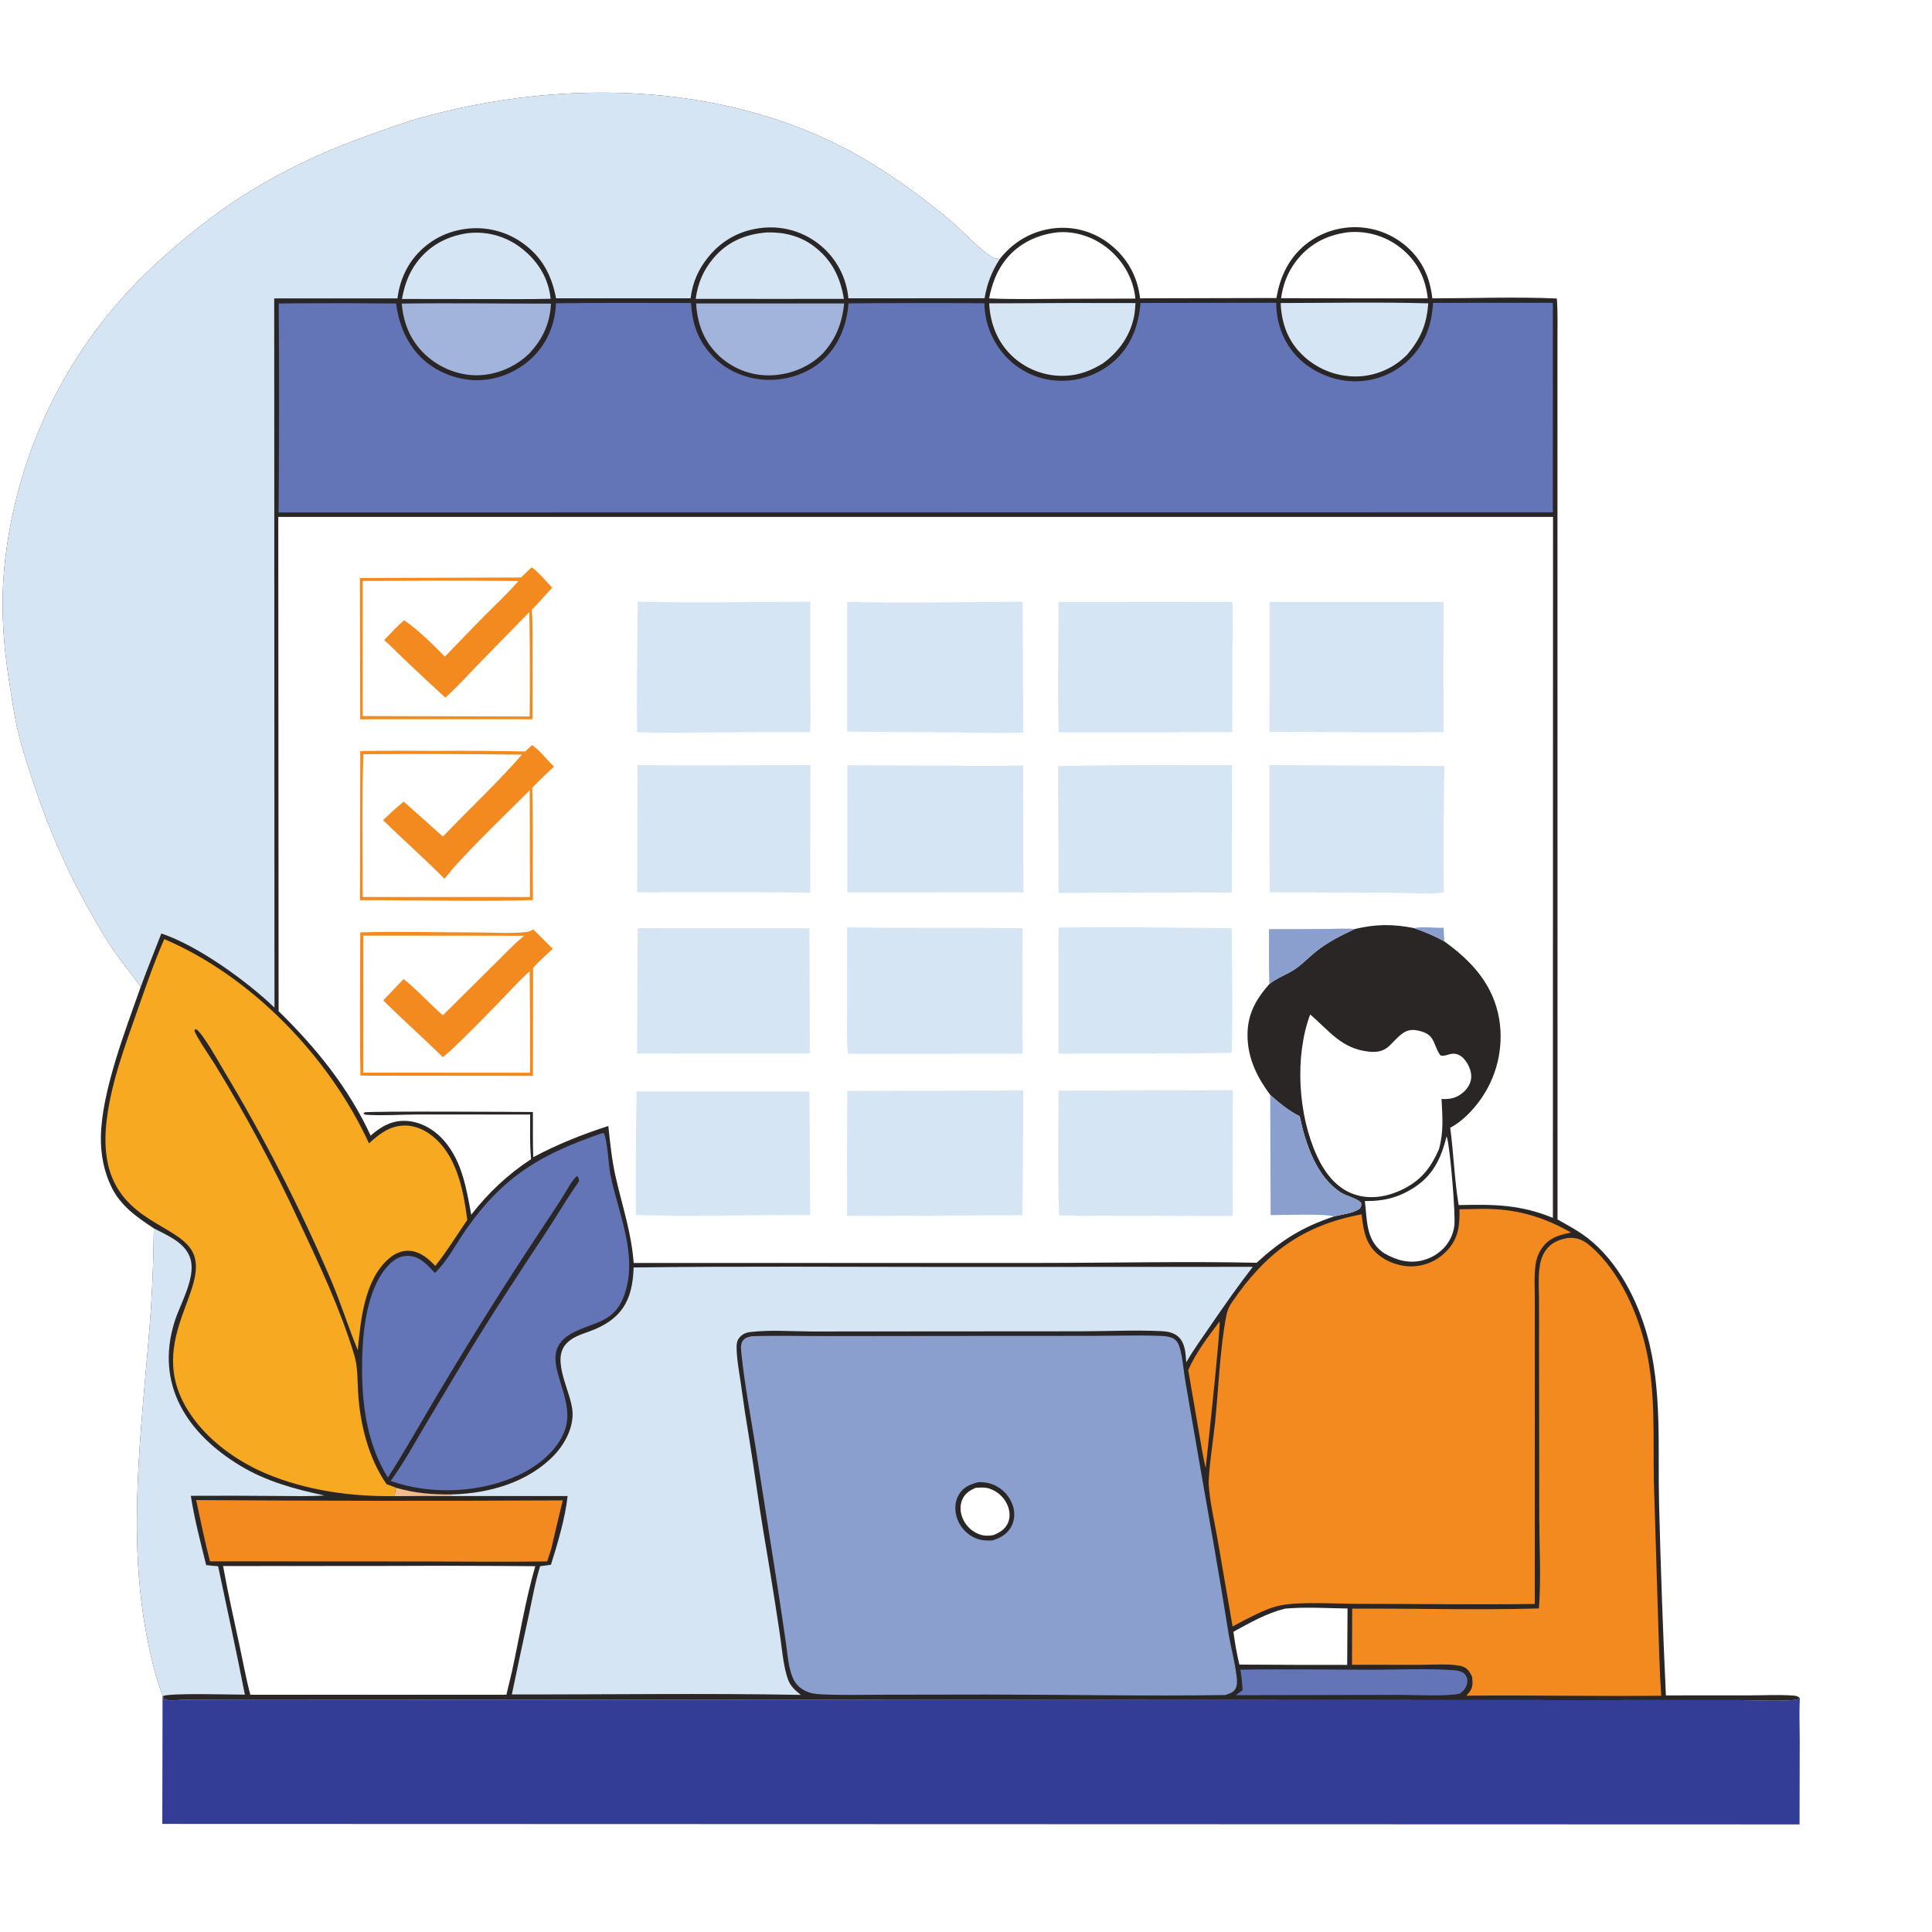<?xml version="1.0" encoding="utf-8" ?>
<svg xmlns="http://www.w3.org/2000/svg" xmlns:xlink="http://www.w3.org/1999/xlink" width="1024" height="1024">
	<path fill="white" d="M0 0L1024 0L1024 1024L0 1024L0 0Z"/>
	<path fill="#343D95" d="M86.155 898.89L86.431 898.93L86.761 900.444C87.337 900.731 87.429 900.814 88.156 900.958C91.262 901.573 95.71 900.836 98.988 900.839L140.17 900.755L285.985 900.9L836.526 901.113L921.072 901.086C927.35 901.083 948.084 901.981 952.688 900.687C953.215 900.539 953.437 900.41 953.962 900.172C953.543 907.701 953.896 915.441 953.891 922.991L953.795 966.979L86.022 966.722L86.155 898.89Z"/>
	<path fill="#2A2626" d="M74.569 523.085C68.916 515.018 62.491 507.628 57.248 499.243C39.784 471.309 27.071 443.724 16.915 412.512C14.28 404.414 11.534 396.313 9.592 388.016C7.647 379.705 6.41 371.173 5.07 362.745C1.541 340.547 0.111 319.362 2.699 296.966Q2.982 294.464 3.314 291.969Q3.647 289.473 4.029 286.985Q4.411 284.496 4.843 282.016Q5.275 279.536 5.756 277.065Q6.238 274.594 6.769 272.133Q7.3 269.672 7.88 267.222Q8.46 264.772 9.088 262.334Q9.717 259.897 10.395 257.472Q11.072 255.047 11.798 252.636Q12.524 250.226 13.298 247.83Q14.072 245.434 14.893 243.055Q15.715 240.675 16.584 238.312Q17.453 235.949 18.37 233.605Q19.286 231.26 20.249 228.934Q21.212 226.607 22.221 224.301Q23.231 221.995 24.286 219.709Q25.341 217.423 26.442 215.159Q27.543 212.895 28.689 210.653Q29.834 208.411 31.025 206.193Q32.215 203.975 33.45 201.781Q34.685 199.587 35.963 197.418Q37.241 195.249 38.562 193.106Q39.884 190.963 41.248 188.847Q42.612 186.731 44.018 184.642Q45.424 182.554 46.871 180.494Q48.319 178.435 49.808 176.404Q51.296 174.374 52.825 172.373Q54.354 170.373 55.922 168.404Q57.491 166.435 59.098 164.497Q60.706 162.56 62.352 160.655Q63.998 158.75 65.682 156.878Q67.365 155.007 69.086 153.169C80.357 141.111 92.856 130.338 105.78 120.097C134.516 97.328 165.973 81.811 200.463 69.882C207.631 67.403 214.816 64.712 222.12 62.661C300.198 40.734 390.277 43.196 461.047 86.062Q472.374 92.999 483.135 100.785Q493.896 108.571 504.027 117.161C510.606 122.826 516.579 129.535 523.476 134.77C525.494 136.301 526.818 136.937 529.349 137.204C529.532 137.224 529.715 137.238 529.899 137.255C537.151 128.064 547.037 122.315 558.764 120.972Q559.761 120.862 560.763 120.801Q561.765 120.74 562.768 120.729Q563.771 120.718 564.774 120.757Q565.777 120.795 566.776 120.884Q567.776 120.972 568.77 121.11Q569.763 121.247 570.749 121.434Q571.735 121.621 572.711 121.857Q573.686 122.092 574.648 122.376Q575.611 122.66 576.558 122.991Q577.505 123.322 578.435 123.699Q579.365 124.077 580.275 124.5Q581.184 124.923 582.072 125.391Q582.96 125.859 583.823 126.37Q584.687 126.881 585.524 127.435Q586.361 127.988 587.169 128.582Q587.978 129.176 588.756 129.81C597.648 137.012 603.002 146.787 604.257 158.123L676.57 157.955C678.425 146.166 683.715 135.611 693.518 128.399Q694.36 127.788 695.232 127.22Q696.103 126.652 697.002 126.127Q697.9 125.603 698.823 125.124Q699.747 124.645 700.693 124.212Q701.639 123.779 702.605 123.394Q703.571 123.008 704.556 122.671Q705.54 122.334 706.539 122.046Q707.539 121.759 708.552 121.521Q709.565 121.283 710.588 121.095Q711.611 120.908 712.643 120.771Q713.674 120.635 714.711 120.55Q715.748 120.465 716.787 120.431Q717.827 120.397 718.867 120.415Q719.907 120.433 720.945 120.502Q721.983 120.572 723.017 120.692Q724.05 120.813 725.076 120.985Q726.073 121.152 727.06 121.367Q728.047 121.582 729.023 121.846Q729.999 122.109 730.96 122.419Q731.922 122.73 732.867 123.087Q733.813 123.444 734.74 123.847Q735.667 124.25 736.573 124.697Q737.479 125.145 738.362 125.636Q739.245 126.127 740.103 126.661Q740.961 127.195 741.792 127.77Q742.623 128.345 743.425 128.96Q744.227 129.574 744.998 130.228Q745.769 130.881 746.507 131.571Q747.246 132.261 747.949 132.987Q748.653 133.712 749.32 134.471Q749.988 135.23 750.617 136.02Q751.247 136.811 751.837 137.631C756.253 143.872 758.272 150.618 759.178 158.135C781.044 158.125 803.326 157.228 825.157 158.217C825.699 165.477 825.485 172.834 825.486 180.113L825.482 214.833L825.497 321.954L825.523 646.345C831.089 649.481 836.758 652.506 841.802 656.456C857.523 668.768 867.828 688.925 873.081 707.824C881.026 736.407 878.609 767.412 879.339 796.761Q880.599 847.699 882.964 898.598L927.577 898.577C935.076 898.567 942.89 898.127 950.364 898.683C951.45 898.764 952.645 898.861 953.483 899.644C953.656 899.807 953.802 899.996 953.962 900.172C953.437 900.41 953.215 900.539 952.688 900.687C948.084 901.981 927.35 901.083 921.072 901.086L836.526 901.113L285.985 900.9L140.17 900.755L98.988 900.839C95.71 900.836 91.262 901.573 88.156 900.958C87.429 900.814 87.337 900.731 86.761 900.444L86.431 898.93L86.155 898.89C85.252 895.663 83.888 892.509 82.959 889.256C80.128 879.352 77.935 869.027 76.326 858.855C67.62 803.826 76.176 748.117 80.04 693.073Q81.329 672.073 81.525 651.034C72.356 645.021 63.797 639.025 58.931 628.844C54.994 620.607 53.337 611.643 53.471 602.544C53.826 578.633 66.504 545.922 74.569 523.085Z"/>
	<path fill="#F1BB8C" d="M209.967 788.546C219.869 791.46 229.383 792.207 239.653 792.068L238.503 792.932Q223.881 792.864 209.26 792.99C209.284 791.337 209.428 790.113 209.967 788.546Z"/>
	<path fill="#F28A20" d="M646.383 700.375C647.08 703.491 639.951 769.808 639.016 778.15C638.29 775.088 637.736 771.989 637.144 768.9L629.781 726.17C633.889 716.769 640.306 708.579 646.383 700.375Z"/>
	<path fill="#6375B7" d="M657.444 884.971C680.648 884.576 703.929 884.968 727.14 884.998C741.379 885.016 756.214 884.204 770.383 885.249C772.634 885.415 775.384 885.817 776.778 887.847C777.552 888.974 777.874 890.185 777.709 891.54C777.359 894.421 775.941 896.016 773.682 897.669C766.849 899.239 749.298 898.29 741.453 898.329L654.983 898.478L658.573 895.833C658.425 892.16 658.011 888.6 657.444 884.971Z"/>
	<path fill="white" d="M681.061 852.615C691.912 851.621 703.32 852.411 714.222 852.536L714.043 882.431L687.044 882.406L656.895 882.268Q654.847 873.649 653.744 864.859C662.623 860.025 671.175 855.086 681.061 852.615Z"/>
	<path fill="white" d="M766.731 602.321C766.793 602.493 766.866 602.663 766.918 602.839C768.641 608.582 771.52 643.384 770.828 649.548C770.515 652.342 769.666 654.919 768.282 657.368C765.365 662.528 760.264 666.3 754.573 667.862C746.974 669.948 740.13 667.993 733.528 664.181Q732.933 663.747 732.349 663.298C723.867 656.722 724.624 646.222 723.407 636.583C732.778 636.685 740.195 635.08 748.31 630.177C759.3 623.538 763.681 614.424 766.731 602.321Z"/>
	<path fill="white" d="M560.286 123.167C569.983 122.266 579.954 125.709 587.404 131.86C595.448 138.502 600.79 147.841 601.759 158.251L565.875 158.356C552.044 158.396 538.05 158.781 524.238 158.165C525.76 150.467 528.285 143.523 533.26 137.346C539.972 129.014 549.779 124.374 560.286 123.167Z"/>
	<path fill="white" d="M713.933 123.17C714.097 123.149 714.261 123.123 714.427 123.108Q715.365 123.019 716.307 122.976Q717.248 122.932 718.191 122.934Q719.133 122.936 720.075 122.984Q721.016 123.031 721.954 123.124Q722.892 123.216 723.824 123.354Q724.757 123.492 725.681 123.675Q726.606 123.857 727.521 124.084Q728.436 124.312 729.338 124.582Q730.241 124.853 731.13 125.167Q732.018 125.481 732.891 125.838Q733.763 126.195 734.618 126.593Q735.472 126.991 736.306 127.43Q737.14 127.869 737.952 128.348Q738.764 128.826 739.552 129.344Q740.34 129.861 741.102 130.416Q741.864 130.97 742.598 131.561C751.111 138.449 755.564 147.362 756.76 158.145L722.25 158.139L679.005 158.042C680.016 150.829 682.353 144.539 686.743 138.688C693.564 129.596 702.791 124.722 713.933 123.17Z"/>
	<path fill="#D6E5F4" d="M247.343 123.654C247.581 123.624 247.818 123.592 248.056 123.565Q249.028 123.455 250.005 123.394Q250.981 123.333 251.959 123.321Q252.938 123.309 253.915 123.347Q254.893 123.384 255.868 123.471Q256.842 123.557 257.811 123.692Q258.78 123.827 259.741 124.011Q260.702 124.195 261.653 124.427Q262.603 124.659 263.541 124.938Q264.478 125.217 265.401 125.543Q266.323 125.869 267.228 126.241Q268.133 126.613 269.018 127.03Q269.903 127.447 270.766 127.908Q271.629 128.369 272.468 128.873Q273.307 129.377 274.119 129.922Q274.932 130.467 275.715 131.053Q276.499 131.638 277.253 132.262C285.486 138.962 290.749 147.77 291.84 158.358C280.661 158.651 269.435 158.496 258.25 158.521L213.051 158.46C214.34 151.413 216.448 145.131 220.73 139.297C227.306 130.338 236.49 125.375 247.343 123.654Z"/>
	<path fill="#D6E5F4" d="M406.388 123.205C415.251 122.928 423.806 124.941 431.019 130.246C440.626 137.312 445.435 146.834 447.256 158.396L411.125 158.428L368.728 158.392C369.881 150.164 372.707 143.309 378.081 136.915C385.517 128.07 395.061 124.114 406.388 123.205Z"/>
	<path fill="#A2B4DC" d="M212.941 160.908C239.29 160.534 265.704 160.965 292.059 160.935C291.422 171.544 287.787 179.465 280.634 187.23Q280.011 187.841 279.363 188.425Q278.715 189.009 278.042 189.565Q277.369 190.121 276.674 190.648Q275.978 191.175 275.26 191.672Q274.543 192.168 273.805 192.634Q273.067 193.099 272.309 193.533Q271.552 193.967 270.777 194.368Q270.002 194.769 269.211 195.136Q268.419 195.504 267.613 195.837Q266.806 196.171 265.986 196.47Q265.167 196.768 264.335 197.032Q263.503 197.296 262.66 197.523Q261.818 197.751 260.967 197.943Q260.115 198.135 259.257 198.29Q258.398 198.445 257.533 198.564Q256.669 198.682 255.8 198.764C245.421 199.675 235.001 196.078 227.053 189.415C218.242 182.029 213.869 172.208 212.941 160.908Z"/>
	<path fill="#A2B4DC" d="M368.967 160.829L447.437 160.849C446.293 171.251 443.145 179.616 436.015 187.404C428.939 194.492 419.213 198.422 409.246 198.905Q408.306 198.952 407.366 198.953Q406.425 198.954 405.485 198.909Q404.545 198.863 403.609 198.772Q402.672 198.681 401.742 198.544Q400.811 198.406 399.888 198.224Q398.965 198.041 398.052 197.813Q397.139 197.586 396.239 197.314Q395.338 197.041 394.452 196.725Q393.566 196.409 392.696 196.05Q391.827 195.691 390.976 195.289Q390.125 194.888 389.295 194.445Q388.464 194.003 387.657 193.52Q386.85 193.037 386.067 192.515Q385.284 191.993 384.528 191.433Q383.771 190.873 383.044 190.277Q382.316 189.681 381.618 189.05C373.276 181.459 369.568 171.895 368.967 160.829Z"/>
	<path fill="#D6E5F4" d="M534.31 160.754Q568.077 160.493 601.844 160.634C601.715 162.532 601.608 164.457 601.311 166.337C599.599 177.169 593.396 186.107 584.695 192.498C578.67 196.256 572.354 198.748 565.195 199.136Q564.248 199.19 563.299 199.199Q562.35 199.207 561.402 199.168Q560.454 199.13 559.509 199.046Q558.564 198.961 557.624 198.83Q556.684 198.7 555.752 198.523Q554.82 198.347 553.897 198.125Q552.975 197.904 552.064 197.637Q551.154 197.37 550.257 197.06Q549.361 196.749 548.48 196.395Q547.6 196.04 546.738 195.644Q545.876 195.247 545.035 194.808Q544.194 194.37 543.375 193.891Q542.556 193.412 541.761 192.893Q540.966 192.375 540.198 191.818Q539.43 191.261 538.689 190.668Q537.949 190.074 537.239 189.445C528.878 181.936 524.836 171.824 524.279 160.761L534.31 160.754Z"/>
	<path fill="#D6E5F4" d="M678.767 160.611C704.804 160.578 730.981 160.039 757.003 160.774C756.188 171.883 753.134 179.227 745.991 187.773Q745.365 188.422 744.709 189.041Q744.053 189.66 743.369 190.247Q742.685 190.835 741.974 191.39Q741.263 191.944 740.527 192.465Q739.791 192.986 739.032 193.472Q738.272 193.958 737.49 194.408Q736.709 194.858 735.907 195.271Q735.106 195.684 734.285 196.059Q733.465 196.434 732.629 196.77Q731.792 197.106 730.94 197.402Q730.089 197.699 729.224 197.955Q728.359 198.212 727.484 198.427Q726.608 198.643 725.723 198.817Q724.839 198.992 723.947 199.124Q723.055 199.257 722.158 199.348Q721.26 199.439 720.36 199.488Q719.36 199.534 718.36 199.531Q717.359 199.528 716.36 199.476Q715.36 199.423 714.365 199.322Q713.37 199.22 712.38 199.07Q711.391 198.919 710.41 198.72Q709.43 198.521 708.46 198.273Q707.491 198.026 706.534 197.731Q705.578 197.437 704.638 197.095Q703.697 196.754 702.774 196.366Q701.852 195.979 700.949 195.546Q700.047 195.114 699.167 194.637Q698.287 194.161 697.432 193.641Q696.577 193.122 695.748 192.561Q694.919 192 694.119 191.399Q693.319 190.798 692.55 190.159Q691.78 189.519 691.043 188.842C682.757 181.239 679.244 171.638 678.767 160.611Z"/>
	<path fill="white" d="M694.416 537.673C704.548 546.332 711.041 555.907 725.576 557.397C735.804 558.445 736.503 552.863 743.285 547.799C745.48 546.16 747.952 545.584 750.646 546.049C761.241 547.88 759.084 553.264 763.426 559.349C765.468 560.11 767.921 558.561 770.067 558.483C772.287 558.402 774.166 559.37 775.677 560.957C778.039 563.438 779.926 567.389 779.789 570.87C779.667 573.935 778.063 576.679 775.829 578.712C772.255 581.965 768.695 582.716 764.03 582.487C764.553 591.891 765.22 599.987 762.67 609.145C758.582 618.437 753.708 625.054 744.495 629.841C736.206 634.148 726.799 636.097 717.749 633.016C708.248 629.781 702.101 621.526 698.046 612.748C688.006 591.014 686.07 560.099 694.416 537.673Z"/>
	<path fill="#F28A20" d="M103.968 795.07Q201.115 795.725 298.262 795.235C296.131 803.783 294.198 812.39 292.173 820.964L290.017 827.586C267.861 827.91 245.666 827.623 223.505 827.606L111.28 827.547C108.519 816.831 106.288 805.891 103.968 795.07Z"/>
	<path fill="#D6E5F4" d="M81.525 651.034C88.849 654.92 98.57 658.68 101.004 667.452C103.787 677.48 95.458 691.072 92.491 700.638C82.176 733.888 99.129 759.74 127.257 776.806C140.983 785.135 156.376 789.348 171.95 792.633C163.656 793.198 155.253 792.924 146.941 792.889Q124.043 792.685 101.145 792.813C103.026 805.062 106.293 817.496 109.281 829.533C111.385 829.764 113.486 830.025 115.602 830.122C120.362 852.797 125.364 875.46 129.784 898.201C123.21 898.202 89.961 897.221 86.431 898.93L86.155 898.89C85.252 895.663 83.888 892.509 82.959 889.256C80.128 879.352 77.935 869.027 76.326 858.855C67.62 803.826 76.176 748.117 80.04 693.073Q81.329 672.073 81.525 651.034Z"/>
	<path fill="white" d="M118.234 830.043L207.281 829.972Q245.494 829.795 283.706 830.119C278.431 848.312 275.366 867.508 271.325 886.038L268.398 898.26L132.685 898.245C130.432 889.887 128.906 881.217 127.074 872.751C124.002 858.555 120.837 844.333 118.234 830.043Z"/>
	<path fill="#6375B7" d="M319.368 600.542L320.101 600.663C322.06 605.184 322.412 616.816 323.51 622.414C327.533 642.912 338.252 664.847 331.053 685.928C325.835 701.209 315.286 700.31 303.686 706.343C281.835 717.709 306.367 738.471 299.409 757.937C295.548 768.74 285.288 776.892 275.23 781.662C254.875 791.315 228.239 792.543 207.088 784.925C213.73 775.751 219.288 765.706 225.027 755.949L243.213 725.578C257.962 700.856 273.682 676.927 289.548 652.924C295.27 644.268 300.444 635.252 306.447 626.785L306.872 625.972C306.844 624.749 306.729 624.554 306.082 623.503L305.493 623.505C302.359 626.851 300.187 631.339 297.716 635.196Q292.102 643.87 286.358 652.458Q258.83 694.034 233.279 736.853C224.009 752.244 215.306 768.048 205.571 783.147C195.287 766.702 192.106 746.881 191.911 727.762C191.73 709.981 193.28 682.906 206.788 669.734C209.389 667.198 212.637 665.504 216.338 665.616C222.509 665.803 226.624 670.489 230.494 674.676C237.144 668.408 242.026 658.711 247.329 651.215C267.365 622.893 287.283 611.525 319.368 600.542Z"/>
	<path fill="#F28A20" d="M831.303 656.108C836.241 655.825 839.476 657.403 843.204 660.648C858.485 673.95 868.287 696.17 872.578 715.581C877.622 738.395 876.093 762.008 876.586 785.168L878.833 858.527C879.326 871.93 879.55 885.4 880.493 898.777C846.069 899.137 811.625 898.411 777.196 898.747Q777.864 898.037 778.487 897.287C780.785 894.477 780.623 892.192 780.234 888.728C779.641 887.433 778.849 885.978 777.853 884.951C776.663 883.724 775.282 883.182 773.629 882.883C767.217 881.725 759.893 882.384 753.355 882.379L716.597 882.368L716.691 852.595C749.636 852.442 782.737 853.45 815.657 852.501C816.852 836.777 815.892 820.369 815.854 804.582L815.721 713.678Q815.774 701.219 815.685 688.76C815.651 683.579 815.286 678.104 815.838 672.961C816.224 669.366 817.041 665.892 819.138 662.88C822.162 658.538 826.314 656.954 831.303 656.108Z"/>
	<path fill="#F6A921" d="M87.066 497.747C133.565 517.579 174.65 560.407 195.572 606.004C200.276 601.731 205.019 597.804 211.524 596.788C217.695 595.824 223.684 597.892 228.566 601.636C242.158 612.062 245.575 630.67 247.672 646.603C242.093 654.638 236.805 663.366 230.713 670.962C227.059 667.132 223.036 663.579 217.521 663.008C213.539 662.596 209.823 664.073 206.759 666.548C193.235 677.471 191.115 699.614 189.645 715.649C184.621 703.501 180.752 690.92 175.586 678.785Q163.272 650.011 149.018 622.147Q134.763 594.283 118.635 567.46C116.256 563.434 107.286 547.418 103.978 545.504L103.199 545.72L103.124 546.228C102.896 547.778 112.342 561.646 113.789 564.003Q126.313 584.394 137.613 605.489Q148.913 626.583 158.948 648.308C169.589 670.963 180.467 694.048 187.721 718.044C189.725 724.675 189.386 731.269 189.804 738.095C190.825 754.734 195.277 772.87 204.898 786.647C206.604 787.198 208.288 787.913 209.967 788.546C209.428 790.113 209.284 791.337 209.26 792.99C186.231 793.286 162.357 790.035 141.017 781.026C127.726 775.414 114.571 766.503 105.304 755.357C72.227 715.576 111.01 685.597 102.619 664.762C96.9 650.564 69.08 648.511 59.258 623.7C55.921 615.272 55.402 605.68 56.221 596.737C58.142 575.735 66.171 554.522 73.122 534.717C77.464 522.345 81.796 509.763 87.066 497.747Z"/>
	<path fill="#F28A20" d="M784.648 640.729C802.49 640.468 817.124 644.419 832.674 653.262C827.596 654.396 822.9 655.356 819.095 659.296Q818.584 659.831 818.116 660.402Q817.648 660.974 817.225 661.58Q816.801 662.186 816.426 662.823Q816.05 663.459 815.724 664.123Q815.398 664.786 815.123 665.472Q814.849 666.159 814.627 666.864Q814.406 667.569 814.239 668.289Q814.072 669.009 813.961 669.74C812.99 676.123 813.49 683.057 813.487 689.523L813.487 724.999L813.461 850.144C782.334 850.548 751.119 850.097 719.98 850.079C708.298 850.072 690.031 848.837 679.38 850.75C672.278 852.025 665.704 855.68 659.296 858.841L653.289 862.079L645.221 815.254C643.621 806.097 641.325 796.523 640.668 787.27C640.244 781.289 643.243 761.422 643.981 754.273C645.883 735.839 646.5 715.297 649.966 697.318C650.479 694.655 651.342 692.581 652.883 690.323C670.745 664.157 690.299 649.46 721.679 643.634C722.574 650.927 723.344 657.816 728.747 663.367C733.551 668.303 740.933 671.173 747.8 671.205Q748.456 671.205 749.112 671.173Q749.768 671.14 750.421 671.075Q751.074 671.009 751.723 670.911Q752.372 670.812 753.015 670.681Q753.658 670.55 754.294 670.387Q754.93 670.224 755.557 670.029Q756.184 669.834 756.8 669.608Q757.416 669.382 758.02 669.125Q758.624 668.868 759.214 668.581Q759.805 668.294 760.38 667.977Q760.955 667.661 761.513 667.316Q762.072 666.971 762.612 666.598Q763.153 666.226 763.674 665.826Q764.195 665.427 764.695 665.002Q765.195 664.577 765.673 664.127Q766.151 663.677 766.606 663.204C773.069 656.609 773.693 649.654 773.551 640.94C777.247 640.941 780.952 640.807 784.648 640.729Z"/>
	<path fill="#D6E5F4" d="M335.841 671.778C391.911 671.056 448.038 671.498 504.113 671.509L663.995 671.451C656.197 681.541 648.98 691.852 641.768 702.364C637.327 708.836 632.645 715.264 628.741 722.081C628.361 717.349 628.239 711.688 624.341 708.324C622.06 706.357 618.919 705.705 615.988 705.557C601.857 704.845 587.332 705.598 573.152 705.61L485.494 705.671L430.373 705.708C419.688 705.663 408.159 704.762 397.583 706.019C395.141 706.309 393.195 707.271 391.679 709.255C390.173 711.226 390.377 713.899 390.482 716.265C390.728 721.806 391.822 727.452 392.605 732.954Q394.673 748.173 397.22 763.32C399.868 779.563 401.953 795.889 404.673 812.118Q409.161 838.344 413.117 864.656C414.401 872.743 415.009 883.223 417.881 890.716C419.123 893.957 421.845 896.195 424.458 898.324C373.436 897.373 322.322 898.19 271.288 898.076Q275.677 877.006 280.287 855.984C282.138 847.386 283.638 838.523 286.274 830.126L292.012 829.336C295.46 818.523 299.704 804.056 300.84 792.919L238.503 792.932L239.653 792.068C259.146 791.583 280.036 785.677 293.792 771.176C299.392 765.271 303.899 756.787 303.466 748.422C302.923 737.909 292.128 721.423 299.866 712.492C303.113 708.745 307.679 707.397 312.165 705.768C329.338 699.533 335.272 689.642 335.841 671.778Z"/>
	<path fill="#8A9FCE" d="M398.468 708.222C411.683 707.795 425.023 708.174 438.25 708.159L513.606 708.075L578.701 708.04C590.55 708.01 602.521 707.621 614.36 708.021C616.683 708.099 619.457 708.232 621.571 709.244C623.286 710.065 624.501 711.821 625.063 713.596C626.901 719.4 627.275 726.354 628.308 732.415L635.629 774.732C640.894 804.922 646.316 835.03 651.086 865.303C652.304 873.033 654.515 880.704 655.427 888.451C655.68 890.604 655.924 893.37 654.701 895.298C653.513 897.169 651.328 897.782 649.34 898.406C607.319 899.017 565.184 898.169 523.149 898.15L467.25 898.24C456.762 898.257 446.156 898.551 435.68 898.046C432.527 897.895 429.599 897.62 426.735 896.16C422.704 894.105 420.8 891.424 419.407 887.174C417.73 882.056 417.338 876.159 416.56 870.827Q414.452 856.167 412.184 841.532L400.574 767.699C397.927 750.997 394.697 734.154 392.944 717.341C392.727 715.267 392.398 712.528 393.628 710.71C394.751 709.05 396.62 708.565 398.468 708.222Z"/>
	<path fill="#2A2626" d="M518.33 785.617C521.601 785.438 524.831 786.028 527.774 787.501Q528.567 787.903 529.318 788.379Q530.068 788.856 530.768 789.404Q531.469 789.952 532.112 790.566Q532.756 791.179 533.336 791.852Q533.917 792.526 534.429 793.253Q534.941 793.979 535.38 794.752Q535.819 795.526 536.18 796.338Q536.542 797.15 536.822 797.994C538.024 801.655 537.832 805.78 535.972 809.189C533.755 813.252 530.09 815.27 525.785 816.504C521.948 816.593 518.946 816.404 515.473 814.505Q514.699 814.079 513.971 813.578Q513.244 813.077 512.57 812.506Q511.896 811.935 511.282 811.3Q510.668 810.665 510.121 809.972Q509.573 809.278 509.098 808.534Q508.622 807.79 508.223 807.001Q507.824 806.213 507.505 805.389Q507.187 804.566 506.952 803.714C505.919 799.932 506.144 795.738 508.13 792.3C510.456 788.272 514.073 786.767 518.33 785.617Z"/>
	<path fill="white" d="M517.084 788.569C519.578 788.391 522.129 788.199 524.531 789.029Q525.287 789.285 526.013 789.616Q526.739 789.947 527.428 790.349Q528.117 790.751 528.762 791.22Q529.408 791.689 530.002 792.221Q530.597 792.753 531.135 793.342Q531.674 793.931 532.15 794.571Q532.626 795.211 533.036 795.896Q533.445 796.581 533.784 797.303C535.184 800.336 535.631 803.873 534.304 807.01C532.793 810.581 529.949 812.215 526.529 813.636C523.983 814.088 521.732 814.142 519.252 813.283Q518.546 813.033 517.869 812.715Q517.191 812.398 516.547 812.015Q515.903 811.633 515.3 811.19Q514.697 810.747 514.139 810.247Q513.582 809.747 513.076 809.196Q512.57 808.644 512.12 808.045Q511.67 807.447 511.281 806.808Q510.891 806.168 510.566 805.494C509.057 802.386 508.576 798.725 509.779 795.434C511.118 791.77 513.676 790.118 517.084 788.569Z"/>
	<path fill="#6375B7" d="M604.478 160.582L676.432 160.488C676.373 170.338 679.803 180.335 686.319 187.773C693.567 196.048 704.712 201.323 715.655 202.008Q716.674 202.076 717.694 202.094Q718.715 202.111 719.735 202.078Q720.756 202.044 721.773 201.96Q722.79 201.876 723.802 201.74Q724.814 201.605 725.818 201.42Q726.822 201.234 727.815 200.999Q728.809 200.763 729.789 200.479Q730.77 200.194 731.735 199.861Q732.699 199.527 733.647 199.146Q734.594 198.765 735.521 198.337Q736.447 197.909 737.352 197.435Q738.256 196.962 739.136 196.443Q740.015 195.925 740.868 195.364Q741.72 194.802 742.544 194.199Q743.367 193.595 744.159 192.951Q744.952 192.308 745.711 191.625C754.925 183.282 758.887 172.746 759.535 160.551L779.25 160.52L823.048 160.501L823.034 271.539L147.659 271.624Q148.168 216.245 147.721 160.866L157.526 160.75Q183.729 160.603 209.931 160.85C211.212 170.771 214.727 180.108 221.446 187.665C228.79 195.925 240.09 200.989 251.085 201.482C262.23 201.981 273.536 197.608 281.66 190.003C289.837 182.347 294.321 171.864 294.658 160.754C318.519 160.417 342.411 160.622 366.276 160.604C366.843 170.612 369.332 178.822 375.803 186.637C382.888 195.193 393.042 200.189 404.063 201.181C414.821 202.149 426.864 198.818 435.129 191.732C444.351 183.824 448.838 172.69 449.713 160.794Q485.73 160.497 521.747 160.744Q521.76 161.641 521.812 162.537Q521.864 163.433 521.953 164.326Q522.043 165.219 522.17 166.108Q522.297 166.996 522.462 167.878Q522.627 168.76 522.83 169.635Q523.032 170.509 523.271 171.374Q523.511 172.239 523.786 173.093Q524.062 173.947 524.374 174.789Q524.686 175.63 525.033 176.458Q525.38 177.285 525.763 178.097Q526.145 178.909 526.561 179.704Q526.977 180.5 527.427 181.276Q527.877 182.053 528.359 182.81Q528.841 183.567 529.355 184.302Q529.869 185.038 530.414 185.751Q530.958 186.465 531.533 187.154Q532.172 187.929 532.848 188.672Q533.525 189.414 534.237 190.122Q534.95 190.83 535.697 191.502Q536.444 192.173 537.223 192.806Q538.003 193.44 538.813 194.034Q539.623 194.627 540.462 195.18Q541.301 195.733 542.166 196.243Q543.031 196.753 543.921 197.219Q544.811 197.686 545.722 198.107Q546.634 198.528 547.566 198.904Q548.497 199.279 549.447 199.608Q550.396 199.937 551.36 200.217Q552.325 200.498 553.302 200.731Q554.279 200.963 555.266 201.146Q556.254 201.33 557.25 201.464Q558.245 201.598 559.246 201.682Q560.272 201.77 561.3 201.807Q562.329 201.844 563.358 201.831Q564.388 201.818 565.415 201.755Q566.442 201.691 567.465 201.577Q568.489 201.463 569.505 201.299Q570.521 201.136 571.528 200.922Q572.535 200.709 573.53 200.446Q574.526 200.183 575.507 199.872Q576.488 199.561 577.453 199.203Q578.418 198.844 579.364 198.438Q580.31 198.033 581.235 197.581Q582.16 197.13 583.062 196.633Q583.964 196.137 584.84 195.597Q585.717 195.057 586.566 194.475Q587.414 193.893 588.234 193.27Q589.053 192.647 589.841 191.984C599.432 183.823 603.436 172.83 604.478 160.582Z"/>
	<path fill="#D6E5F4" d="M74.569 523.085C68.916 515.018 62.491 507.628 57.248 499.243C39.784 471.309 27.071 443.724 16.915 412.512C14.28 404.414 11.534 396.313 9.592 388.016C7.647 379.705 6.41 371.173 5.07 362.745C1.541 340.547 0.111 319.362 2.699 296.966Q2.982 294.464 3.314 291.969Q3.647 289.473 4.029 286.985Q4.411 284.496 4.843 282.016Q5.275 279.536 5.756 277.065Q6.238 274.594 6.769 272.133Q7.3 269.672 7.88 267.222Q8.46 264.772 9.088 262.334Q9.717 259.897 10.395 257.472Q11.072 255.047 11.798 252.636Q12.524 250.226 13.298 247.83Q14.072 245.434 14.893 243.055Q15.715 240.675 16.584 238.312Q17.453 235.949 18.37 233.605Q19.286 231.26 20.249 228.934Q21.212 226.607 22.221 224.301Q23.231 221.995 24.286 219.709Q25.341 217.423 26.442 215.159Q27.543 212.895 28.689 210.653Q29.834 208.411 31.025 206.193Q32.215 203.975 33.45 201.781Q34.685 199.587 35.963 197.418Q37.241 195.249 38.562 193.106Q39.884 190.963 41.248 188.847Q42.612 186.731 44.018 184.642Q45.424 182.554 46.871 180.494Q48.319 178.435 49.808 176.404Q51.296 174.374 52.825 172.373Q54.354 170.373 55.922 168.404Q57.491 166.435 59.098 164.497Q60.706 162.56 62.352 160.655Q63.998 158.75 65.682 156.878Q67.365 155.007 69.086 153.169C80.357 141.111 92.856 130.338 105.78 120.097C134.516 97.328 165.973 81.811 200.463 69.882C207.631 67.403 214.816 64.712 222.12 62.661C300.198 40.734 390.277 43.196 461.047 86.062Q472.374 92.999 483.135 100.785Q493.896 108.571 504.027 117.161C510.606 122.826 516.579 129.535 523.476 134.77C525.494 136.301 526.818 136.937 529.349 137.204C529.532 137.224 529.715 137.238 529.899 137.255C525.553 144.176 523.223 150.049 521.84 158.07L449.663 158.115Q449.572 157.11 449.433 156.11Q449.293 155.111 449.104 154.119Q448.916 153.128 448.679 152.147Q448.442 151.166 448.158 150.197Q447.873 149.229 447.541 148.276Q447.21 147.323 446.832 146.387Q446.454 145.451 446.031 144.535Q445.607 143.619 445.14 142.724Q444.672 141.83 444.161 140.96Q443.65 140.089 443.097 139.245Q442.544 138.401 441.95 137.585Q441.357 136.768 440.724 135.982Q440.091 135.196 439.42 134.442Q438.75 133.688 438.043 132.967Q437.336 132.247 436.595 131.562Q435.854 130.877 435.08 130.229Q434.29 129.564 433.468 128.938Q432.646 128.313 431.793 127.73Q430.941 127.147 430.06 126.608Q429.18 126.068 428.273 125.573Q427.367 125.078 426.437 124.629Q425.507 124.18 424.555 123.778Q423.604 123.377 422.634 123.023Q421.663 122.669 420.676 122.365Q419.69 122.06 418.689 121.805Q417.688 121.55 416.675 121.346Q415.663 121.142 414.642 120.988Q413.62 120.835 412.593 120.733Q411.565 120.63 410.533 120.58Q409.502 120.529 408.469 120.531Q407.436 120.532 406.405 120.585Q405.373 120.638 404.346 120.742C392.77 121.823 382.883 127.088 375.529 136.083C370.133 142.683 367.074 149.669 366.021 158.097L294.72 158.113C292.369 145.652 287.061 135.71 276.403 128.398Q275.537 127.801 274.641 127.247Q273.746 126.694 272.825 126.186Q271.903 125.678 270.957 125.216Q270.012 124.754 269.044 124.341Q268.076 123.927 267.089 123.561Q266.102 123.196 265.099 122.881Q264.095 122.565 263.076 122.3Q262.058 122.035 261.027 121.821Q259.997 121.607 258.957 121.444Q257.917 121.282 256.871 121.171Q255.824 121.061 254.773 121.002Q253.723 120.944 252.67 120.938Q251.618 120.932 250.567 120.979Q249.515 121.026 248.467 121.124Q247.42 121.223 246.378 121.374Q245.337 121.525 244.304 121.728Q243.303 121.911 242.313 122.143Q241.322 122.375 240.344 122.655Q239.366 122.936 238.403 123.264Q237.44 123.593 236.495 123.968Q235.549 124.344 234.623 124.765Q233.697 125.187 232.793 125.653Q231.889 126.12 231.009 126.631Q230.129 127.142 229.276 127.695Q228.422 128.249 227.597 128.844Q226.771 129.438 225.976 130.073Q225.181 130.708 224.418 131.381Q223.656 132.055 222.927 132.765Q222.198 133.475 221.506 134.22Q220.813 134.965 220.158 135.743Q219.502 136.522 218.886 137.331Q218.27 138.141 217.695 138.98C213.807 144.71 211.507 151.309 210.651 158.163L145.337 158.167L145.481 534.068C130.824 519.958 104.667 501.099 85.504 494.774C81.862 504.203 78.059 513.601 74.569 523.085Z"/>
	<path fill="white" d="M147.49 273.966L823.134 273.976L823.06 645.483C805.572 638.372 791.684 638.272 773.123 638.728C770.878 625.286 770.456 611.285 768.651 597.716C774.679 594.674 780.336 588.772 784.277 583.372Q785.113 582.226 785.891 581.041Q786.67 579.855 787.389 578.633Q788.109 577.411 788.767 576.155Q789.426 574.898 790.021 573.611Q790.617 572.324 791.149 571.01Q791.681 569.695 792.148 568.356Q792.614 567.016 793.014 565.656Q793.415 564.295 793.747 562.916Q794.08 561.538 794.345 560.144Q794.61 558.751 794.806 557.346Q795.002 555.942 795.128 554.529Q795.255 553.117 795.312 551.699Q795.369 550.282 795.356 548.864Q795.344 547.446 795.261 546.03Q795.179 544.614 795.027 543.204Q794.875 541.794 794.654 540.393C791.616 522.01 780.163 509.468 765.546 498.985C760.379 496.027 755.062 493.875 749.452 491.902C738.121 489.71 729.421 489.744 718.174 492.367C711.171 495.61 703.928 499.21 697.857 504.024C694.04 507.05 690.648 510.703 686.641 513.48C682.191 516.564 677.082 518.1 672.777 521.567C664.856 530.517 660.539 538.988 661.291 551.2C661.978 562.35 666.73 571.508 673.241 580.341C678.086 584.62 683.037 588.774 688.875 591.646C691.859 606.079 697.713 623.865 710.918 632.212C713.623 633.921 719.844 635.34 721.422 637.609C721.572 639.083 721.538 639.196 720.828 640.5C717.066 643.22 711.511 643.547 707.074 644.748C690.248 650.297 679.077 657.37 666.04 669.284C627.625 668.481 589.033 669.376 550.603 669.387L335.856 669.385C334.689 653.351 329.782 639.127 326.281 623.628C324.289 614.805 323.38 605.782 322.422 596.801C308.531 601.264 295.514 606.486 282.624 613.328C282.351 605.371 282.493 597.358 282.447 589.393C275.349 589.312 195.314 588.864 193.332 589.573C193.045 589.676 192.831 589.92 192.581 590.093C193.36 590.753 193.509 590.819 194.565 590.882C203.397 591.409 212.665 590.713 221.556 590.695L281.011 590.724C281.02 598.557 280.702 606.575 281.501 614.368C269.061 622.505 258.868 632.138 249.76 643.828C247.266 630.257 245.017 616.086 235.848 605.144C230.783 599.101 223.653 594.66 215.648 594.125C207.814 593.602 202.111 596.987 196.442 601.89C184.731 576.516 167.506 555.346 147.668 535.939L147.49 273.966Z"/>
	<path fill="#8A9FCE" d="M749.452 491.902C754.432 490.92 759.999 491.915 765.101 491.733L765.546 498.985C760.379 496.027 755.062 493.875 749.452 491.902Z"/>
	<path fill="#8A9FCE" d="M672.61 492.442Q687.966 492.487 703.322 492.357C708.235 492.323 713.281 491.963 718.174 492.367C711.171 495.61 703.928 499.21 697.857 504.024C694.04 507.05 690.648 510.703 686.641 513.48C682.191 516.564 677.082 518.1 672.777 521.567C672.446 511.871 672.601 502.144 672.61 492.442Z"/>
	<path fill="#8A9FCE" d="M673.241 580.341C678.086 584.62 683.037 588.774 688.875 591.646C691.859 606.079 697.713 623.865 710.918 632.212C713.623 633.921 719.844 635.34 721.422 637.609C721.572 639.083 721.538 639.196 720.828 640.5C717.066 643.22 711.511 643.547 707.074 644.748C702.233 643.161 680.131 644.056 673.462 644.036L673.241 580.341Z"/>
	<path fill="#D6E5F4" d="M337.396 578.51L429.022 578.486L429.413 643.998C398.648 644.033 367.796 644.653 337.043 644.066Q336.845 611.286 337.396 578.51Z"/>
	<path fill="#D6E5F4" d="M337.981 491.966L429.028 491.996L429.217 558.391L337.652 558.412L337.981 491.966Z"/>
	<path fill="#D6E5F4" d="M561.033 578.061L653.492 577.845C653.072 600.055 653.344 622.248 653.433 644.462C638.689 644.661 623.9 644.355 609.151 644.316C593.211 644.275 577.247 644.494 561.31 644.179C560.592 622.178 561.019 600.074 561.033 578.061Z"/>
	<path fill="#D6E5F4" d="M561.052 491.635C591.615 491.18 622.242 491.743 652.812 491.935C652.996 513.87 653.569 536.056 652.773 557.977C622.21 558.595 591.549 558.402 560.976 558.473L561.052 491.635Z"/>
	<path fill="#D6E5F4" d="M449.09 578.207L542.395 577.961L541.95 644.104L448.967 644.467Q448.838 611.337 449.09 578.207Z"/>
	<path fill="#D6E5F4" d="M337.927 405.507C368.453 405.858 399.02 405.54 429.55 405.472L429.455 473.133C398.881 472.694 368.273 472.939 337.695 472.927L337.927 405.507Z"/>
	<path fill="#D6E5F4" d="M580.026 405.75C604.318 405.247 628.693 405.594 652.993 405.565L652.965 473.061L633.099 473.012L561.062 473.256L560.821 406.016L580.026 405.75Z"/>
	<path fill="#D6E5F4" d="M448.957 491.516C479.951 492.019 510.978 491.529 541.986 491.981Q541.771 525.235 542.05 558.485L449.349 558.566C448.65 550.323 448.99 541.817 448.981 533.547L448.957 491.516Z"/>
	<path fill="#D6E5F4" d="M672.869 405.508L765.527 405.986Q764.956 439.429 765.243 472.875C759.597 474.245 745.041 473.21 738.678 473.189L673.038 472.917C672.676 450.465 672.917 427.965 672.869 405.508Z"/>
	<path fill="#D6E5F4" d="M449.103 405.58L501.111 405.794C514.804 405.86 528.572 406.152 542.257 405.641L542.423 473.001L449.078 472.984L449.103 405.58Z"/>
	<path fill="#D6E5F4" d="M338.007 318.905C368.448 319.6 399.038 318.989 429.494 318.938L429.487 362.553C429.503 371.013 429.803 379.568 429.388 388.017Q402.21 387.982 375.033 388.231C362.617 388.31 350.085 388.593 337.68 388.032C337.326 365.024 337.871 341.92 338.007 318.905Z"/>
	<path fill="#D6E5F4" d="M672.887 319.038L765.164 319.011Q764.92 353.506 765.124 388C734.405 388.401 703.604 387.977 672.88 387.855L672.887 319.038Z"/>
	<path fill="#D6E5F4" d="M561.029 319.12L653.247 319.045C653.548 327.829 653.228 336.706 653.215 345.499Q653.309 366.75 653.11 388Q607.06 388.308 561.01 388.152C560.681 365.161 560.986 342.115 561.029 319.12Z"/>
	<path fill="#D6E5F4" d="M449.014 318.997C479.938 319.75 511.066 319.013 542.008 318.964L542.34 388.251C529.894 388.819 517.259 388.274 504.794 388.167Q476.916 388.136 449.041 387.735L449.014 318.997Z"/>
	<path fill="#F28A20" d="M281.656 300.763C283.937 301.435 290.63 309.417 292.664 311.528C289.01 315.37 285.595 319.417 281.873 323.202C282.452 330.734 282.218 338.416 282.227 345.968L282.245 381.245L203.75 381.215L190.908 381.258L190.755 306.359L276.179 306.086L281.656 300.763Z"/>
	<path fill="white" d="M227.873 307.75Q251.313 307.713 274.752 307.952C269.317 314.336 263.022 320.104 257.115 326.056C249.93 333.296 242.949 340.747 235.792 348.019C229.013 341.183 222.105 334.2 214.166 328.717C210.429 332.011 207.05 335.653 203.622 339.261C207.023 342.161 210.142 345.523 213.389 348.609Q224.611 359.302 236.034 369.779C244.08 362.51 251.499 353.936 259.223 346.25L280.553 324.423Q281.032 352.088 280.726 379.755L192.245 379.54L192.245 307.92Q210.06 307.93 227.873 307.75Z"/>
	<path fill="#F28A20" d="M282.699 492.611L292.984 502.902C289.355 506.149 285.885 509.426 282.534 512.966L282.474 570.245L201.75 570.169Q196.388 570.226 191.029 570.05C190.556 544.783 190.929 519.437 190.936 494.163C211.53 493.649 232.281 494.184 252.889 494.206C261.368 494.216 270.571 494.93 278.958 493.99C280.368 493.832 281.485 493.315 282.699 492.611Z"/>
	<path fill="white" d="M192.554 495.907L277.861 495.965C272.103 500.622 266.925 506.202 261.661 511.403L234.741 538.111C227.606 531.948 221.313 524.779 213.915 518.923L203.148 530.202C213.377 540.526 224.407 550.035 234.687 560.331L238.653 556.992C247.729 548.441 256.506 539.463 265.185 530.51C270.328 525.204 275.284 519.693 280.748 514.712Q281.011 541.637 280.926 568.564L192.557 568.513L192.554 495.907Z"/>
	<path fill="#F28A20" d="M282.014 394.912C285.579 397.239 290.357 403.177 293.615 406.345C289.712 410.015 285.809 413.663 282.107 417.539C282.673 437.349 282.203 457.248 282.481 477.075C256.43 477.821 230.192 477.225 204.125 477.14L190.776 477.133L190.944 398.095C204.219 397.774 217.55 397.99 230.829 397.993Q254.595 397.802 278.357 398.3L282.014 394.912Z"/>
	<path fill="white" d="M192.618 399.745Q234.618 399.424 276.615 399.999C263.538 415.062 248.505 428.931 234.734 443.408Q224.437 434.085 214.007 424.91C210.12 427.876 206.595 431.315 203.061 434.684C213.75 445.22 225.071 455.071 235.583 465.786L240.581 459.705C253.37 445.587 267.266 432.355 280.755 418.9L280.887 475.449L192.245 475.42C192.23 450.236 191.698 424.908 192.618 399.745Z"/>
</svg>
